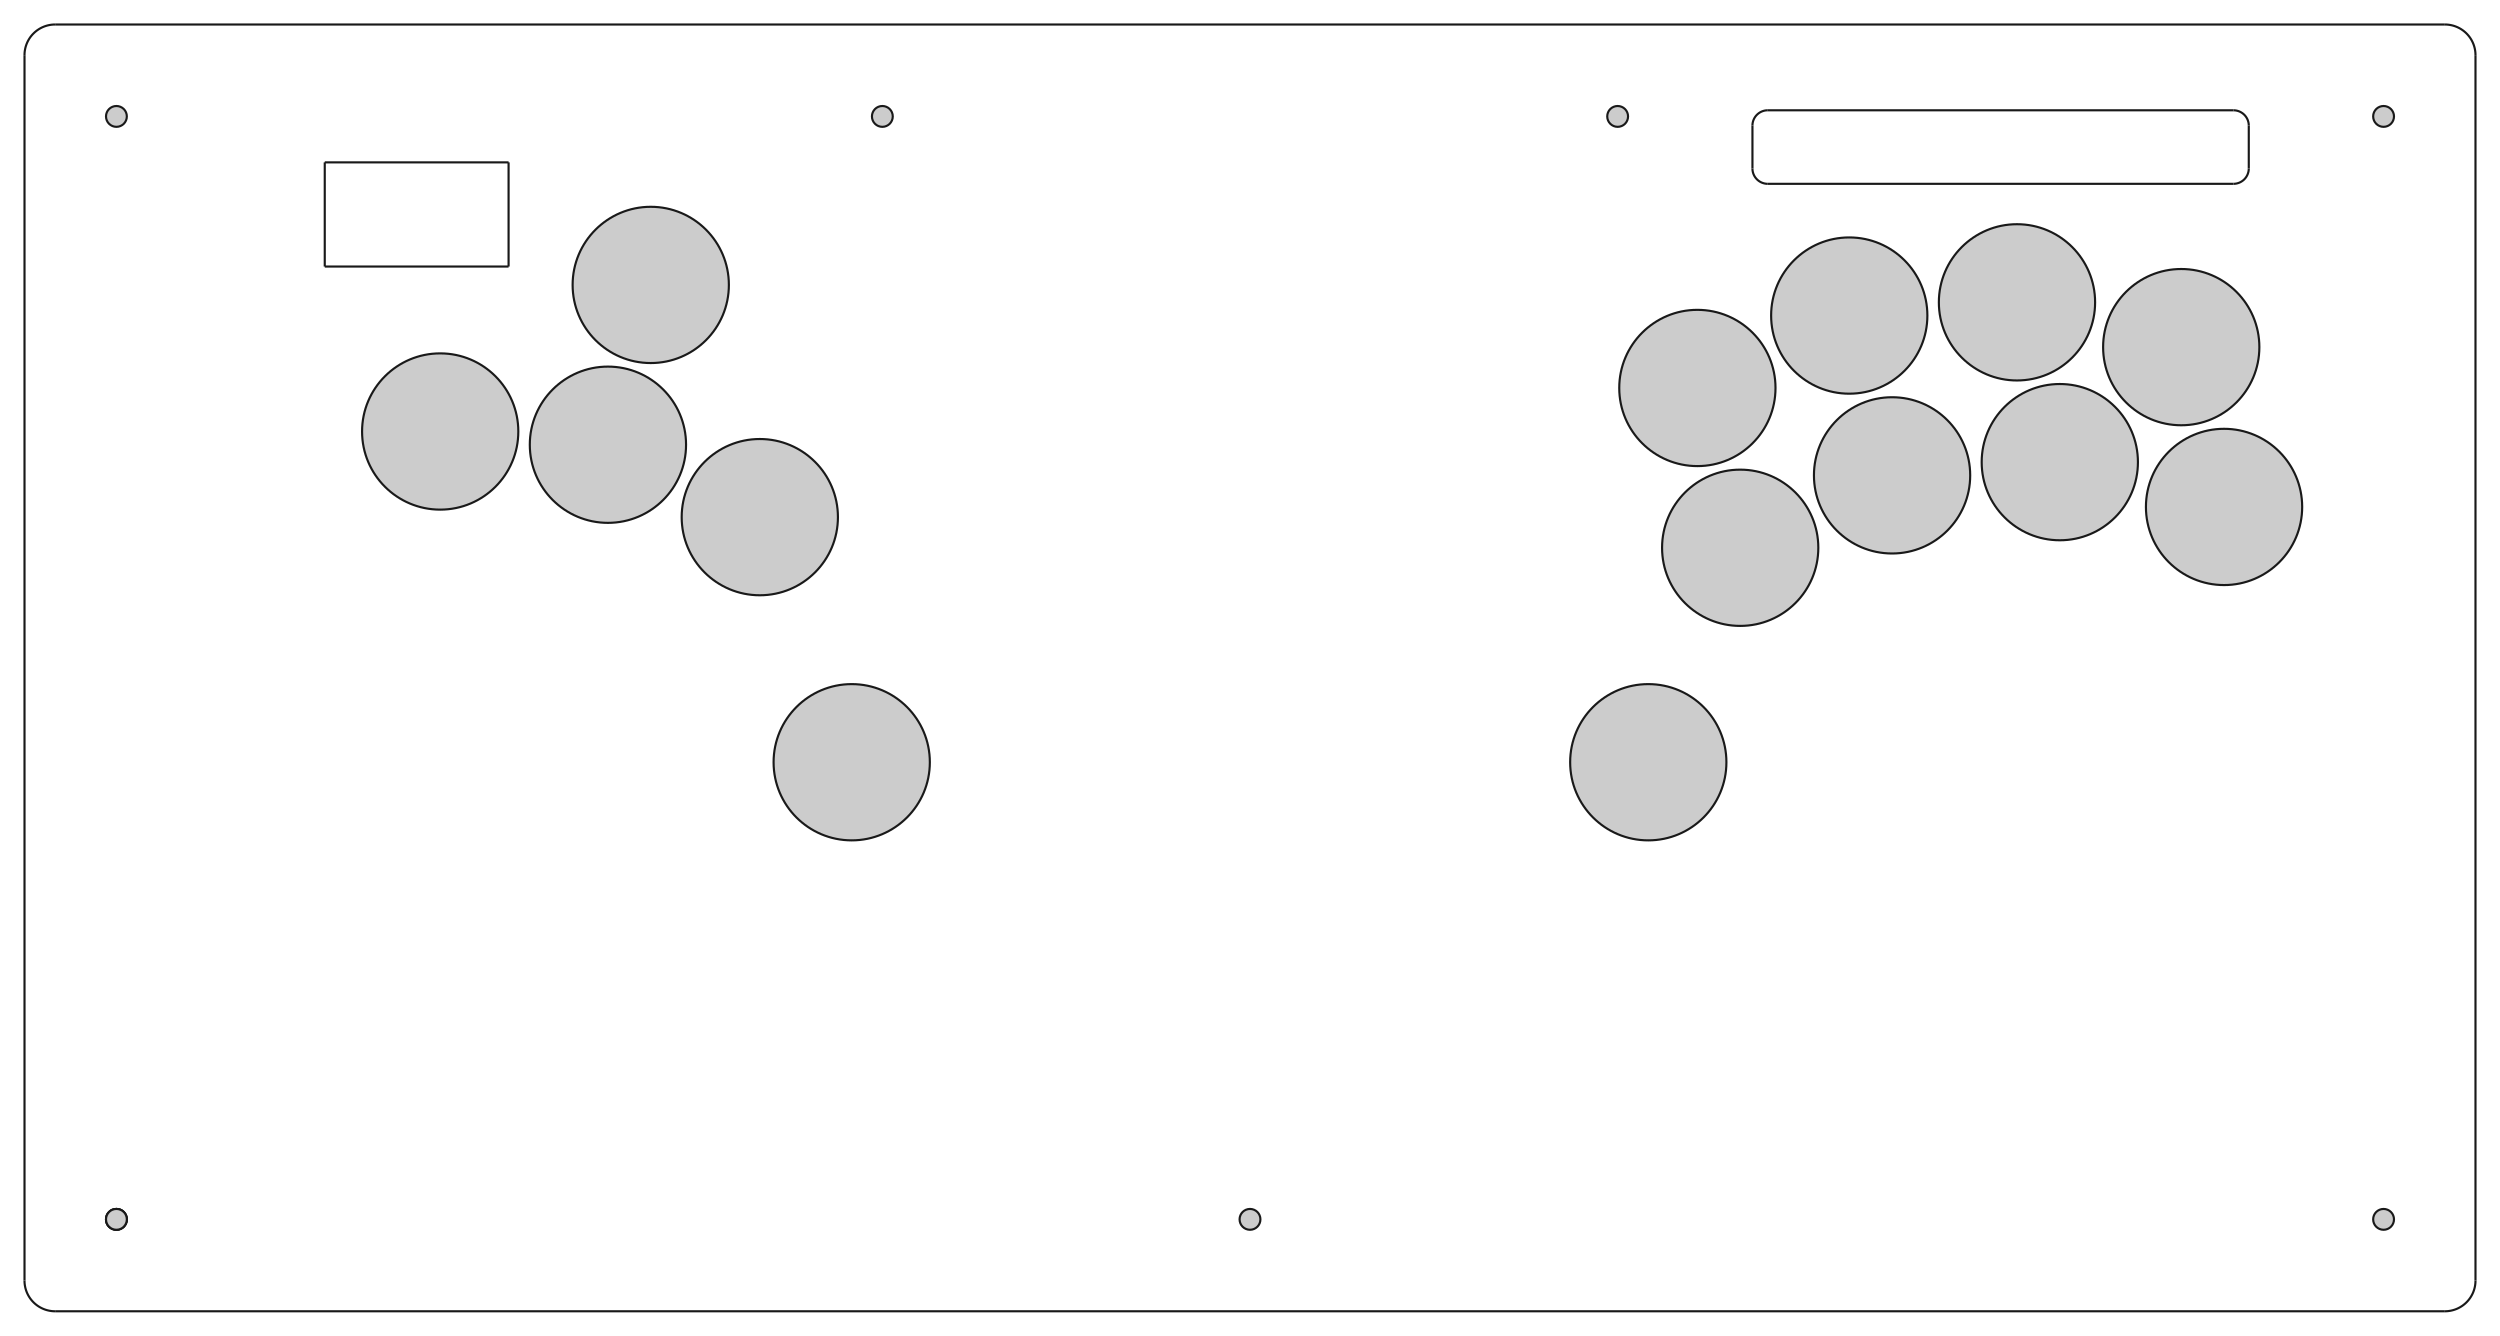 <?xml version="1.0"?>
<!DOCTYPE svg PUBLIC "-//W3C//DTD SVG 1.1//EN" "http://www.w3.org/Graphics/SVG/1.1/DTD/svg11.dtd">
<svg width="408.0mm" height="218.0mm" viewBox="0 0 408.0 218.0" xmlns="http://www.w3.org/2000/svg" version="1.1">
<g id="Body003" transform="translate(204,85.449) scale(1,-1)">
<path id="Body003_f0000"  d="M -200.0 76.449 A 5 5 0 0 0 -195 81.449L -195.0 81.449 A 5 5 0 0 1 -200 76.449L -200.0 76.449 Z " stroke="#191919" stroke-width="0.35 px" style="stroke-width:0.35;stroke-miterlimit:4;stroke-dasharray:none;stroke-linecap:square;fill:#cccccc;fill-opacity:0.88;fill-rule: evenodd"/>
<path id="Body003_f0001"  d="M -195.0 81.449 L -195.0 81.449 L 195.0 81.449 L 195.0 81.449 L -195.0 81.449 Z " stroke="#191919" stroke-width="0.35 px" style="stroke-width:0.35;stroke-miterlimit:4;stroke-dasharray:none;stroke-linecap:square;fill:#cccccc;fill-opacity:0.88;fill-rule: evenodd"/>
<path id="Body003_f0002"  d="M -200.0 -123.551 L -200.0 -123.551 L -200.0 76.449 L -200.0 76.449 L -200.0 -123.551 Z " stroke="#191919" stroke-width="0.35 px" style="stroke-width:0.35;stroke-miterlimit:4;stroke-dasharray:none;stroke-linecap:square;fill:#cccccc;fill-opacity:0.88;fill-rule: evenodd"/>
<circle cx="-185.0" cy="-113.551" r="1.7" stroke="#191919" stroke-width="0.35 px" style="stroke-width:0.35;stroke-miterlimit:4;stroke-dasharray:none;stroke-linecap:square;fill:#cccccc"/>
<circle cx="-185.0" cy="-113.551" r="1.7" stroke="#191919" stroke-width="0.35 px" style="stroke-width:0.35;stroke-miterlimit:4;stroke-dasharray:none;stroke-linecap:square;fill:#cccccc"/>
<path id="Body003_f0005"  d="M 195 81.449 A 5 5 0 0 0 200 76.449L 200.0 76.449 A 5 5 0 0 1 195 81.449L 195.0 81.449 Z " stroke="#191919" stroke-width="0.35 px" style="stroke-width:0.35;stroke-miterlimit:4;stroke-dasharray:none;stroke-linecap:square;fill:#cccccc;fill-opacity:0.88;fill-rule: evenodd"/>
<path id="Body003_f0006"  d="M -195.0 -128.551 A 5 5 0 0 0 -200 -123.551L -200.0 -123.551 A 5 5 0 0 1 -195 -128.551L -195.0 -128.551 Z " stroke="#191919" stroke-width="0.35 px" style="stroke-width:0.35;stroke-miterlimit:4;stroke-dasharray:none;stroke-linecap:square;fill:#cccccc;fill-opacity:0.88;fill-rule: evenodd"/>
<path id="Body003_f0007"  d="M 200.0 76.449 L 200.0 76.449 L 200.0 -123.551 L 200.0 -123.551 L 200.0 76.449 Z " stroke="#191919" stroke-width="0.35 px" style="stroke-width:0.35;stroke-miterlimit:4;stroke-dasharray:none;stroke-linecap:square;fill:#cccccc;fill-opacity:0.88;fill-rule: evenodd"/>
<path id="Body003_f0008"  d="M 195.0 -128.551 L 195.0 -128.551 L -195.0 -128.551 L -195.0 -128.551 L 195.0 -128.551 Z " stroke="#191919" stroke-width="0.35 px" style="stroke-width:0.35;stroke-miterlimit:4;stroke-dasharray:none;stroke-linecap:square;fill:#cccccc;fill-opacity:0.88;fill-rule: evenodd"/>
<path id="Body003_f0009"  d="M 200.0 -123.551 A 5 5 0 0 0 195 -128.551L 195.0 -128.551 A 5 5 0 0 1 200 -123.551L 200.0 -123.551 Z " stroke="#191919" stroke-width="0.35 px" style="stroke-width:0.35;stroke-miterlimit:4;stroke-dasharray:none;stroke-linecap:square;fill:#cccccc;fill-opacity:0.88;fill-rule: evenodd"/>
<circle cx="-185.0" cy="-113.551" r="1.7" stroke="#191919" stroke-width="0.35 px" style="stroke-width:0.35;stroke-miterlimit:4;stroke-dasharray:none;stroke-linecap:square;fill:#cccccc"/>
<circle cx="-65.0" cy="-38.949" r="12.75" stroke="#191919" stroke-width="0.35 px" style="stroke-width:0.35;stroke-miterlimit:4;stroke-dasharray:none;stroke-linecap:square;fill:#cccccc"/>
<circle cx="0.0" cy="-113.551" r="1.7" stroke="#191919" stroke-width="0.35 px" style="stroke-width:0.35;stroke-miterlimit:4;stroke-dasharray:none;stroke-linecap:square;fill:#cccccc"/>
<circle cx="185.0" cy="-113.551" r="1.7" stroke="#191919" stroke-width="0.35 px" style="stroke-width:0.35;stroke-miterlimit:4;stroke-dasharray:none;stroke-linecap:square;fill:#cccccc"/>
<circle cx="65.0" cy="-38.949" r="12.75" stroke="#191919" stroke-width="0.35 px" style="stroke-width:0.35;stroke-miterlimit:4;stroke-dasharray:none;stroke-linecap:square;fill:#cccccc"/>
<circle cx="-132.16" cy="15.027" r="12.75" stroke="#191919" stroke-width="0.35 px" style="stroke-width:0.35;stroke-miterlimit:4;stroke-dasharray:none;stroke-linecap:square;fill:#cccccc"/>
<circle cx="-104.786" cy="12.869" r="12.75" stroke="#191919" stroke-width="0.35 px" style="stroke-width:0.35;stroke-miterlimit:4;stroke-dasharray:none;stroke-linecap:square;fill:#cccccc"/>
<circle cx="-80.0" cy="1.051" r="12.75" stroke="#191919" stroke-width="0.35 px" style="stroke-width:0.35;stroke-miterlimit:4;stroke-dasharray:none;stroke-linecap:square;fill:#cccccc"/>
<circle cx="-97.798" cy="38.949" r="12.75" stroke="#191919" stroke-width="0.35 px" style="stroke-width:0.35;stroke-miterlimit:4;stroke-dasharray:none;stroke-linecap:square;fill:#cccccc"/>
<circle cx="-185.0" cy="66.449" r="1.7" stroke="#191919" stroke-width="0.35 px" style="stroke-width:0.35;stroke-miterlimit:4;stroke-dasharray:none;stroke-linecap:square;fill:#cccccc"/>
<path id="Body003_f0020"  d="M -121.0 58.95 L -121.0 58.95 L -151.0 58.95 L -151.0 58.95 L -121.0 58.95 Z " stroke="#191919" stroke-width="0.35 px" style="stroke-width:0.35;stroke-miterlimit:4;stroke-dasharray:none;stroke-linecap:square;fill:#cccccc;fill-opacity:0.88;fill-rule: evenodd"/>
<path id="Body003_f0021"  d="M -121.0 41.95 L -121.0 41.95 L -121.0 58.95 L -121.0 58.95 L -121.0 41.95 Z " stroke="#191919" stroke-width="0.35 px" style="stroke-width:0.35;stroke-miterlimit:4;stroke-dasharray:none;stroke-linecap:square;fill:#cccccc;fill-opacity:0.88;fill-rule: evenodd"/>
<path id="Body003_f0022"  d="M -151.0 58.95 L -151.0 58.95 L -151.0 41.95 L -151.0 41.95 L -151.0 58.95 Z " stroke="#191919" stroke-width="0.35 px" style="stroke-width:0.35;stroke-miterlimit:4;stroke-dasharray:none;stroke-linecap:square;fill:#cccccc;fill-opacity:0.88;fill-rule: evenodd"/>
<path id="Body003_f0023"  d="M -151.0 41.95 L -151.0 41.95 L -121.0 41.95 L -121.0 41.95 L -151.0 41.95 Z " stroke="#191919" stroke-width="0.35 px" style="stroke-width:0.35;stroke-miterlimit:4;stroke-dasharray:none;stroke-linecap:square;fill:#cccccc;fill-opacity:0.88;fill-rule: evenodd"/>
<circle cx="-60.0" cy="66.449" r="1.7" stroke="#191919" stroke-width="0.35 px" style="stroke-width:0.35;stroke-miterlimit:4;stroke-dasharray:none;stroke-linecap:square;fill:#cccccc"/>
<circle cx="80.0" cy="-3.949" r="12.75" stroke="#191919" stroke-width="0.35 px" style="stroke-width:0.35;stroke-miterlimit:4;stroke-dasharray:none;stroke-linecap:square;fill:#cccccc"/>
<circle cx="73.012" cy="22.131" r="12.75" stroke="#191919" stroke-width="0.35 px" style="stroke-width:0.35;stroke-miterlimit:4;stroke-dasharray:none;stroke-linecap:square;fill:#cccccc"/>
<circle cx="104.786" cy="7.869" r="12.75" stroke="#191919" stroke-width="0.35 px" style="stroke-width:0.35;stroke-miterlimit:4;stroke-dasharray:none;stroke-linecap:square;fill:#cccccc"/>
<circle cx="132.16" cy="10.027" r="12.75" stroke="#191919" stroke-width="0.35 px" style="stroke-width:0.35;stroke-miterlimit:4;stroke-dasharray:none;stroke-linecap:square;fill:#cccccc"/>
<circle cx="158.966" cy="2.716" r="12.75" stroke="#191919" stroke-width="0.35 px" style="stroke-width:0.35;stroke-miterlimit:4;stroke-dasharray:none;stroke-linecap:square;fill:#cccccc"/>
<circle cx="60.0" cy="66.449" r="1.7" stroke="#191919" stroke-width="0.35 px" style="stroke-width:0.35;stroke-miterlimit:4;stroke-dasharray:none;stroke-linecap:square;fill:#cccccc"/>
<circle cx="97.798" cy="33.949" r="12.75" stroke="#191919" stroke-width="0.35 px" style="stroke-width:0.35;stroke-miterlimit:4;stroke-dasharray:none;stroke-linecap:square;fill:#cccccc"/>
<circle cx="125.172" cy="36.107" r="12.75" stroke="#191919" stroke-width="0.35 px" style="stroke-width:0.35;stroke-miterlimit:4;stroke-dasharray:none;stroke-linecap:square;fill:#cccccc"/>
<circle cx="151.978" cy="28.796" r="12.75" stroke="#191919" stroke-width="0.35 px" style="stroke-width:0.35;stroke-miterlimit:4;stroke-dasharray:none;stroke-linecap:square;fill:#cccccc"/>
<path id="Body003_f0034"  d="M 82.0 64.949 A 2.5 2.5 0 0 0 84.5 67.449L 84.5 67.449 A 2.5 2.5 0 0 1 82 64.949L 82.0 64.949 Z " stroke="#191919" stroke-width="0.35 px" style="stroke-width:0.35;stroke-miterlimit:4;stroke-dasharray:none;stroke-linecap:square;fill:#cccccc;fill-opacity:0.88;fill-rule: evenodd"/>
<path id="Body003_f0035"  d="M 160.5 67.449 L 160.5 67.449 L 84.5 67.449 L 84.5 67.449 L 160.5 67.449 Z " stroke="#191919" stroke-width="0.35 px" style="stroke-width:0.35;stroke-miterlimit:4;stroke-dasharray:none;stroke-linecap:square;fill:#cccccc;fill-opacity:0.88;fill-rule: evenodd"/>
<path id="Body003_f0036"  d="M 82.0 64.949 L 82.0 64.949 L 82.0 57.949 L 82.0 57.949 L 82.0 64.949 Z " stroke="#191919" stroke-width="0.35 px" style="stroke-width:0.35;stroke-miterlimit:4;stroke-dasharray:none;stroke-linecap:square;fill:#cccccc;fill-opacity:0.88;fill-rule: evenodd"/>
<path id="Body003_f0037"  d="M 160.5 67.449 A 2.5 2.5 0 0 0 163 64.949L 163 64.949 A 2.5 2.5 0 0 1 160.5 67.449L 160.5 67.449 Z " stroke="#191919" stroke-width="0.35 px" style="stroke-width:0.35;stroke-miterlimit:4;stroke-dasharray:none;stroke-linecap:square;fill:#cccccc;fill-opacity:0.88;fill-rule: evenodd"/>
<path id="Body003_f0038"  d="M 84.5 55.449 A 2.5 2.5 0 0 0 82 57.949L 82.0 57.949 A 2.5 2.5 0 0 1 84.5 55.449L 84.5 55.449 Z " stroke="#191919" stroke-width="0.35 px" style="stroke-width:0.35;stroke-miterlimit:4;stroke-dasharray:none;stroke-linecap:square;fill:#cccccc;fill-opacity:0.88;fill-rule: evenodd"/>
<path id="Body003_f0039"  d="M 163 57.949 L 163 57.949 L 163 64.949 L 163 64.949 L 163 57.949 Z " stroke="#191919" stroke-width="0.35 px" style="stroke-width:0.35;stroke-miterlimit:4;stroke-dasharray:none;stroke-linecap:square;fill:#cccccc;fill-opacity:0.88;fill-rule: evenodd"/>
<path id="Body003_f0040"  d="M 84.5 55.449 L 84.5 55.449 L 160.5 55.449 L 160.5 55.449 L 84.5 55.449 Z " stroke="#191919" stroke-width="0.35 px" style="stroke-width:0.35;stroke-miterlimit:4;stroke-dasharray:none;stroke-linecap:square;fill:#cccccc;fill-opacity:0.88;fill-rule: evenodd"/>
<path id="Body003_f0041"  d="M 163 57.949 A 2.5 2.5 0 0 0 160.5 55.449L 160.5 55.449 A 2.5 2.5 0 0 1 163 57.949L 163 57.949 Z " stroke="#191919" stroke-width="0.35 px" style="stroke-width:0.35;stroke-miterlimit:4;stroke-dasharray:none;stroke-linecap:square;fill:#cccccc;fill-opacity:0.88;fill-rule: evenodd"/>
<circle cx="185.0" cy="66.449" r="1.7" stroke="#191919" stroke-width="0.35 px" style="stroke-width:0.35;stroke-miterlimit:4;stroke-dasharray:none;stroke-linecap:square;fill:#cccccc"/>
<title>b'top'</title>
</g>
</svg>